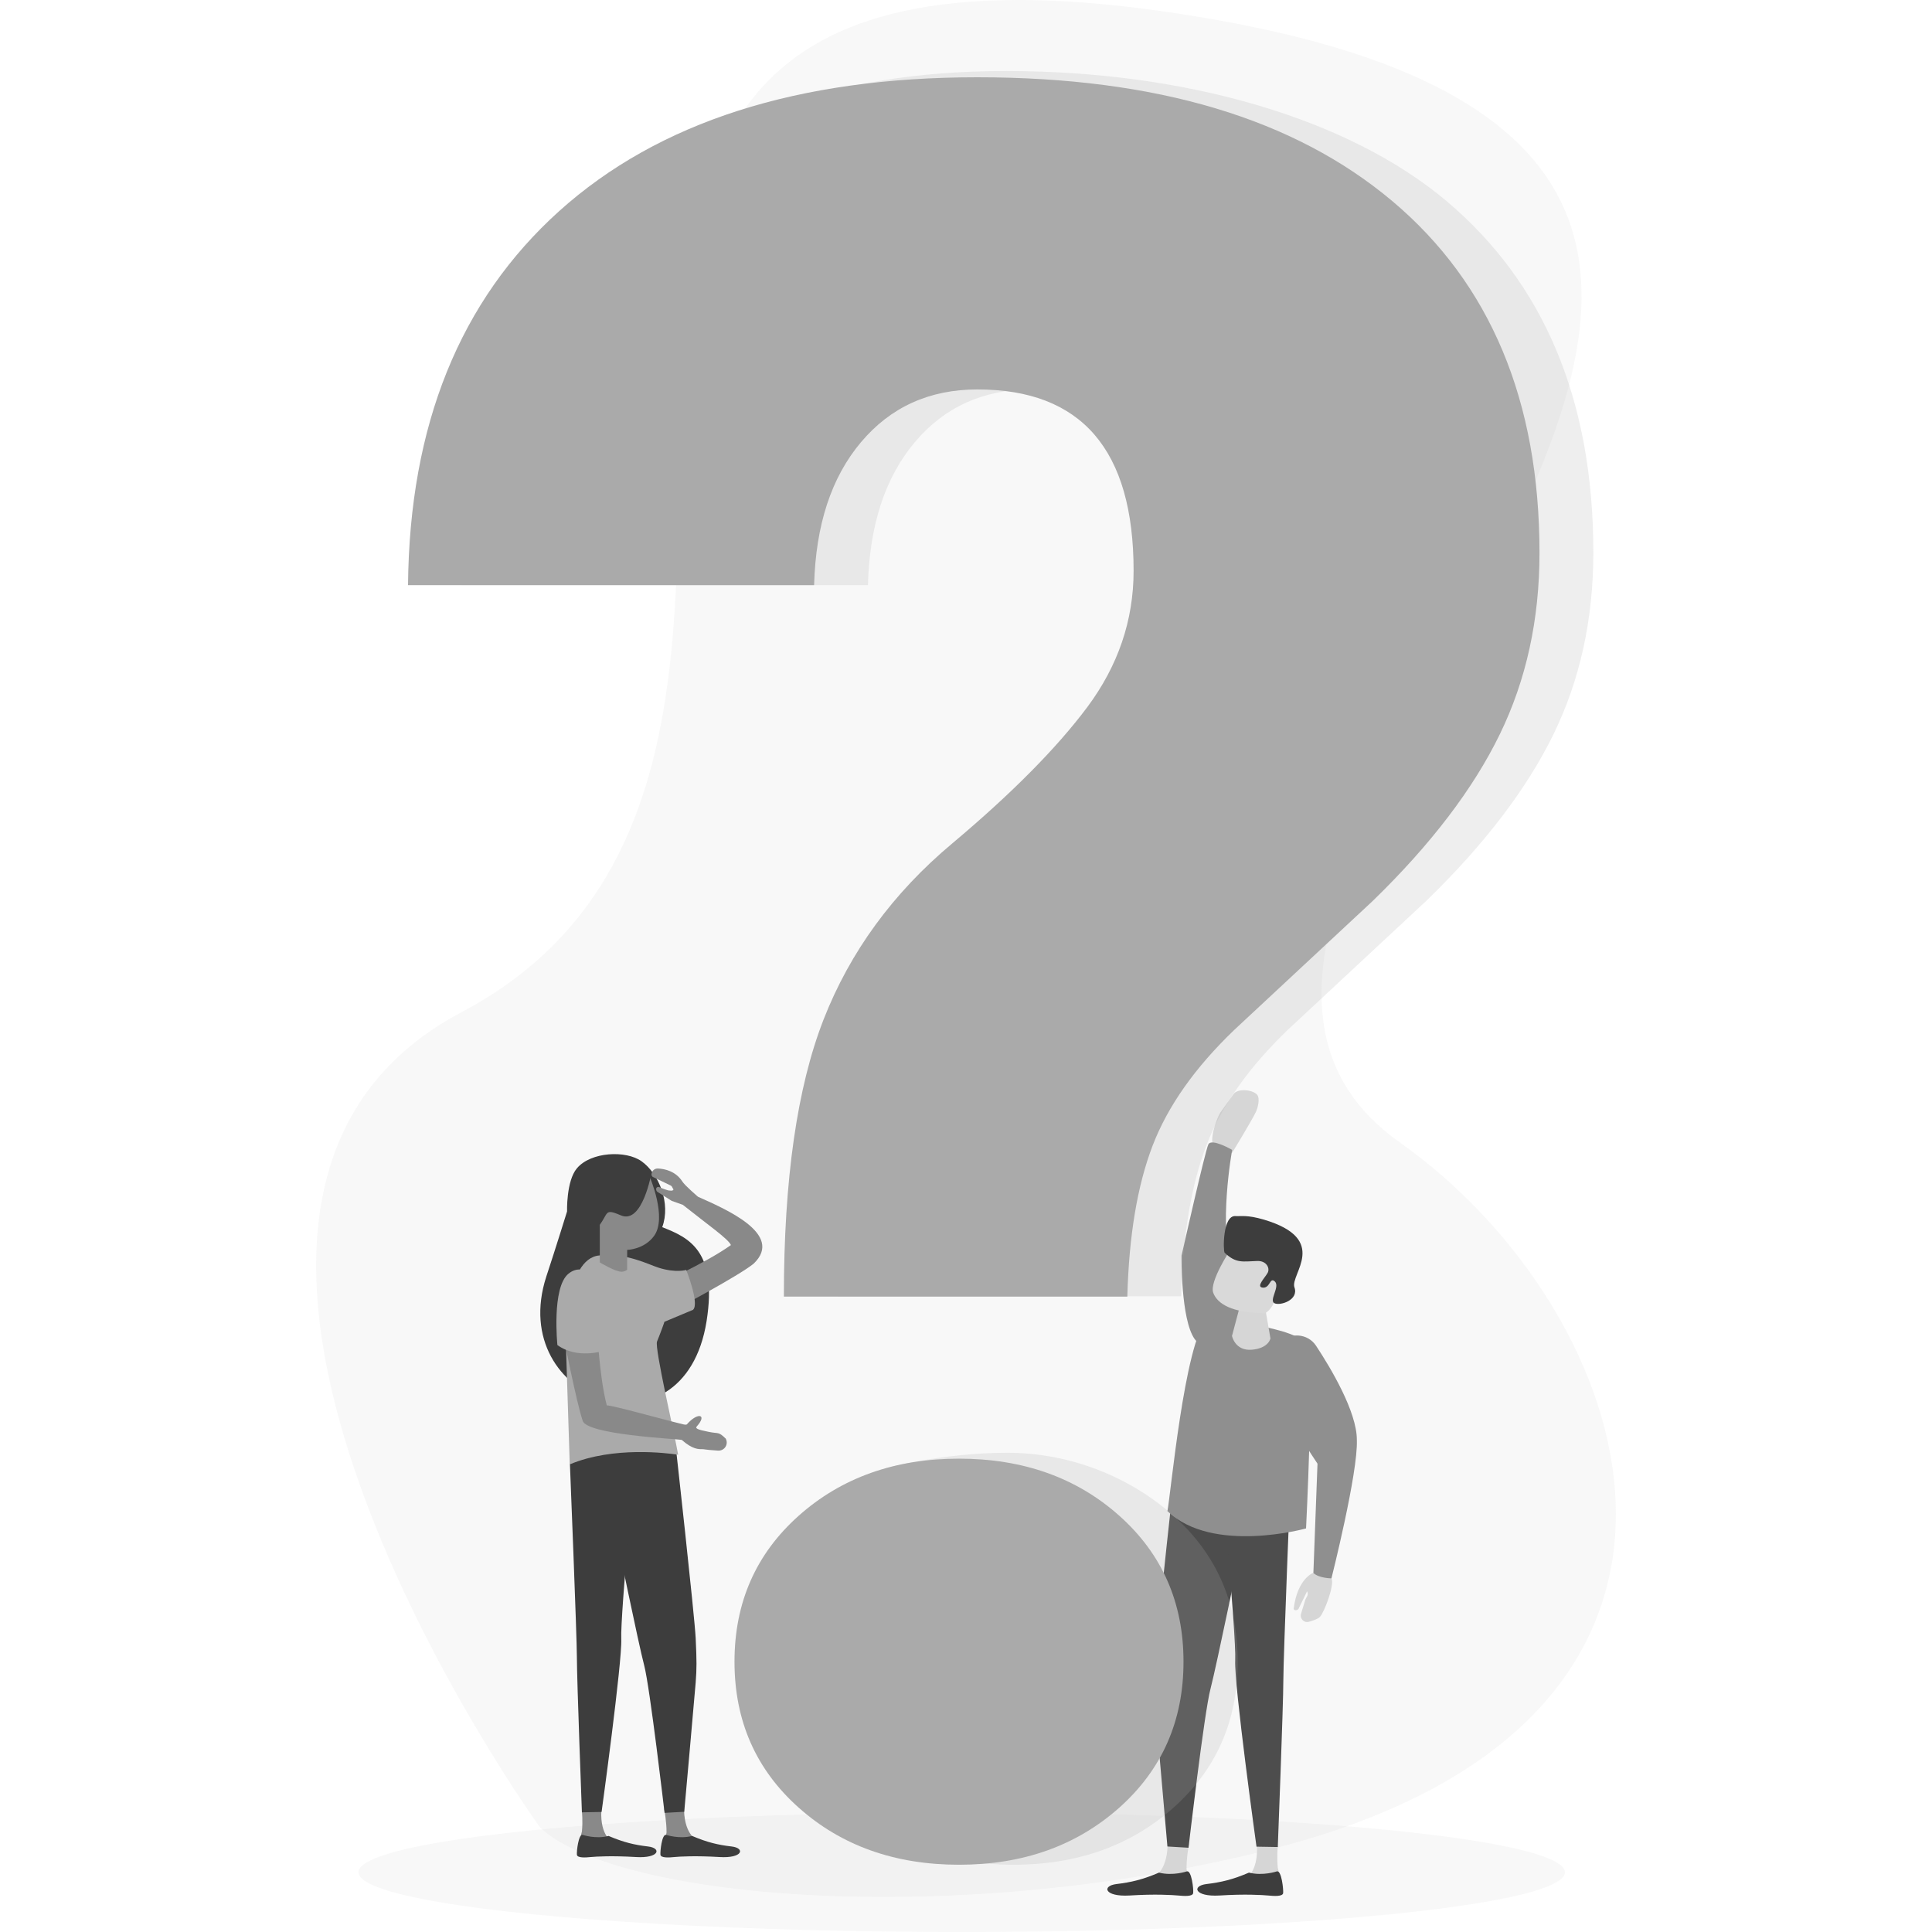 <?xml version="1.0" encoding="UTF-8"?>
<svg id="ConceptofUnknownthings" xmlns="http://www.w3.org/2000/svg" viewBox="0 0 1080 1080">
  <defs>
    <style>
      .cls-1 {
        fill: #3d3d3d;
      }

      .cls-2 {
        opacity: .08;
      }

      .cls-2, .cls-3, .cls-4 {
        fill: #aaa;
      }

      .cls-2, .cls-4 {
        isolation: isolate;
      }

      .cls-5 {
        fill: #4d4d4d;
      }

      .cls-6 {
        fill: #d6d6d6;
      }

      .cls-7 {
        fill: #8f8f8f;
      }

      .cls-8 {
        fill: #898989;
      }

      .cls-9 {
        fill: #d9d9d9;
      }

      .cls-4 {
        opacity: .2;
      }
    </style>
  </defs>
  <g>
    <ellipse class="cls-2" cx="537.59" cy="1046.6" rx="337.2" ry="33.4"/>
    <path class="cls-2" d="M302.09,1021.7c-1.7-1.6-249.3-347.5-43.9-456C537.69,417.9,165.49-81.3,681.49,11.4c496.8,89.2-102.4,483.3,101.1,627.3,133.5,94.4,211,321.2-68.2,394-177.1,46-369.2,29.3-412.3-11h0Z"/>
  </g>
  <g>
    <path class="cls-6" d="M682.19,621.9l7.1-9.9c1.9-3.7,10.6-3.1,13.4-.1,1.9,2.1,.3,7.7-.6,9.6-2.2,4.7-13.3,22.9-13.3,22.9,0,0-5.4,2.4-10.1-3.3-3.3-3.8,2-17.1,3.5-19.2Z"/>
    <path class="cls-7" d="M700.59,757.9s-3.4-23.8-11.6-47.8-.2-67.3-.2-67.3c0,0-11.5-6.7-13.3-3.1-1.8,3.6-15,62.2-15,62.2,0,0-.5,35.5,7.3,46.6,4.7,6.6,24.4,16.2,32.8,9.4h0Z"/>
    <path class="cls-6" d="M664.69,1030.6s-1.5,7.9-1.4,14.2c.9,4.4,0,5.7,0,5.7l-18-1.4s8-3.6,7.4-20.7c-.6-17.2,12,2.2,12,2.2h0Z"/>
    <path class="cls-1" d="M663.49,1046.1s-7.8,2.7-15.6,.7c-9.1,3.9-15.5,5.4-23.8,6.4s-6.8,7.2,7.3,6.4c14.1-.9,24-.3,27.2,0,3.1,.3,8.2,.7,8.4-1.4,.3-2-.9-12.8-3.5-12.1Z"/>
    <path class="cls-5" d="M658.09,809.9s-11.6,104.2-12.3,117.8-.7,18.3,0,26.6,6.8,77.9,6.8,77.9l11.8,.7s8.8-75.9,12.3-88.9c3.4-13,16.9-78.8,16.9-78.8l-15.5-67.3-20,12h0Z"/>
    <path class="cls-6" d="M714.29,1032s-.6,5.8,0,12.1c1.2,4.3,.5,5.7,.5,5.7l-18.1,.1s7.6-4.2,5.7-21.3c-2-17.1,11.9,3.4,11.9,3.4h0Z"/>
    <path class="cls-1" d="M713.79,1046.1s-7.8,2.7-15.6,.7c-9.1,3.9-15.5,5.4-23.8,6.4s-6.8,7.2,7.3,6.4c14.1-.9,24-.3,27.2,0,3.1,.3,8.2,.7,8.4-1.4,.2-2-.9-12.8-3.5-12.1Z"/>
    <path class="cls-5" d="M681.39,809.9s9.8,104.6,9.1,118.2c-.7,13.6,11.9,104.2,11.9,104.2l11.9,.2s3.1-79.6,3.1-93,4.2-116.6,4.2-116.6l-17.5-25-22.7,12Z"/>
    <path class="cls-7" d="M674.59,737.4s53.2,3.7,56.6,15.7-1.1,101.3-1.1,101.3c0,0-52.3,14.6-77.5-9.7,1.8-8.6,9.5-93.8,22-107.3Z"/>
    <path class="cls-6" d="M693.69,728l-5,18.8s1.7,8.5,11.1,7.7,10.4-6.3,10.4-6.3l-3.7-21.3c.1,0-9-1.6-12.8,1.1Z"/>
    <path class="cls-9" d="M687.79,698.6s-11.8,17.8-9.6,24c2.2,6.2,10.4,11.3,28.6,11.5,6.1-1.5,11.1-20.6,10.5-24.5-3.6-25.1-23.3-15.9-29.5-11Z"/>
    <path class="cls-1" d="M684.59,700.3c6.4,6,9.8,4.9,18.2,4.6,5.1-.2,7.2,3.9,5.9,6.5-1.3,2.6-6.9,8-2.8,8.4,4.2,.4,3.9-6.2,6.8-3.4,2.9,2.9-3.4,10.5-.3,12.1s13.8-1.7,11.2-8.9c-2.5-7.2,20-26.8-17-37.8-9.5-2.8-12.9-1.8-16-2-7.2-.5-6.9,19.7-6,20.5h0Z"/>
  </g>
  <g>
    <path class="cls-4" d="M468.29,724.7c0-65.4,7.4-116.9,22.2-154.8,14.8-37.8,38.7-70.6,71.9-98.4,33.1-27.8,58.3-53.2,75.5-76.2,17.2-23.1,25.9-48.5,25.9-76.2,0-67.6-29.1-101.4-87.3-101.4-26.9,0-48.6,9.9-65.1,29.5-16.6,19.7-25.3,46.3-26.2,79.9h-227.1c.9-89.5,29.1-159.2,84.6-209.2,55.5-49.9,119.5-78.2,219.8-78.2s191,26.4,245.9,72.5c54.8,46.1,82.3,111.7,82.3,196.7,0,37.2-7.4,71-22.2,101.4-14.8,30.4-38.5,61.6-71.2,93.3l-77.2,71.9c-21.9,21-37.2,42.6-45.7,64.8s-13.2,50.3-14.1,84.3h-192v.1Zm-27.5,204.2c0-33.1,30.9-87,54.9-108.3,0,0,31.4-8.5,67.3-8.5s69.1,13.9,93,35.2,35.9,48.5,35.9,81.6-12,60.3-35.9,81.6c-24,21.3-53.8,31.9-89.6,31.9s-65.7-10.6-89.6-31.9c-24-21.3-36-48.5-36-81.6h0Z"/>
    <path class="cls-3" d="M438.19,724.7c0-65.4,7.4-116.9,22.2-154.8,14.8-37.8,38.7-70.6,71.9-98.4,33.1-27.8,58.3-53.2,75.5-76.2,17.2-23.1,25.9-48.5,25.9-76.2,0-67.6-29.1-101.4-87.3-101.4-26.9,0-48.6,9.9-65.1,29.5-16.6,19.7-25.3,46.3-26.2,79.9H228.09c.8-89.4,29-159.1,84.5-209.1,55.5-49.9,133.4-74.8,233.7-74.8s177.2,23.1,232,69.2c54.8,46.1,82.3,111.7,82.3,196.7,0,37.2-7.4,71-22.2,101.4-14.8,30.4-38.5,61.6-71.2,93.3l-77.2,71.9c-21.9,21-37.2,42.6-45.7,64.8s-13.2,50.3-14.1,84.3h-192v-.1Zm-27.6,204.2c0-33.1,12-60.3,35.9-81.6s53.8-31.9,89.6-31.9,65.7,10.6,89.6,31.9c23.9,21.3,35.9,48.5,35.9,81.6s-12,60.3-35.9,81.6c-24,21.3-53.8,31.9-89.6,31.9s-65.7-10.6-89.6-31.9c-23.9-21.3-35.9-48.5-35.9-81.6Z"/>
    <path class="cls-6" d="M734.19,879.2s-8.8,3-11,19.9c-.2,1.5,2.6,1.3,2.9-.2l4.6-9.4c1.1,2.7-.7,3-1.3,5.7l-2.1,6.9c-.8,2.7,1.6,5.2,4.3,4.5,2.5-.7,5.2-1.6,6.3-2.8,2.4-2.6,8.3-17.9,6.4-21.7-1.9-3.7-6-6.4-10.1-2.9h0Z"/>
    <path class="cls-7" d="M715.59,750.9c5.3-6.4,15.5-5.6,20.1,1.4,8,12.1,22.9,36.9,22.8,52.7,.7,18.3-14.2,77.3-14.2,77.3,0,0-6.9,0-10.1-3,.2-4.8,2.3-61.1,2.3-61.1,0,0-20.5-30.3-25-44.3-2.8-8.8-.5-17.4,4.1-23h0Z"/>
    <path class="cls-1" d="M316.99,677.2s-.5-17,5.5-24.1c7.8-9.3,27.5-10.2,36.2-3.9,9.7,7,16.4,23.5,11.5,36.8,14.8,5.8,31,13.1,24.8,52.5-12.6,79.4-112.4,45.3-89.6-24.9,5.1-15.4,11.6-36.4,11.6-36.4h0Z"/>
    <path class="cls-8" d="M371.29,1011.2s1.4,7.4,1.3,13.2c-.8,4.1,0,5.3,0,5.3l16.7-1.3s-7.4-3.3-6.9-19.3c.6-15.9-11.1,2.1-11.1,2.1Z"/>
    <path class="cls-1" d="M372.39,1025.7s7.3,2.5,14.5,.6c8.5,3.6,14.4,5,22.1,5.9,7.7,.9,6.3,6.7-6.8,5.9-13.1-.8-22.3-.3-25.2,0s-7.6,.6-7.8-1.3c-.2-1.8,.8-11.7,3.2-11.1Zm5.1-219.3s10.8,96.8,11.4,109.4c.6,12.6,.6,17,0,24.7s-6.4,72.3-6.4,72.3l-11,.6s-8.2-70.5-11.4-82.5c-3.2-12.1-15.7-73.1-15.7-73.1l14.4-62.5,18.7,11.1Z"/>
    <path class="cls-8" d="M325.29,1012.6s.6,5.4,0,11.2c-1.1,4-.4,5.2-.4,5.2l16.8,.1s-7.1-3.9-5.3-19.8c1.8-15.8-11.1,3.3-11.1,3.3Z"/>
    <path class="cls-1" d="M325.69,1025.7s7.3,2.5,14.5,.6c8.5,3.6,14.4,5,22.1,5.9,7.7,.9,6.3,6.7-6.8,5.9-13.1-.8-22.3-.3-25.2,0s-7.6,.6-7.8-1.3c-.2-1.8,.9-11.7,3.2-11.1Zm30.1-219.3s-9.1,97.1-8.5,109.7c.6,12.6-11,96.8-11,96.8l-11,.2s-2.8-73.9-2.8-86.4c0-11.8-3.9-108.3-3.9-108.3l16.3-23.2,20.9,11.2Z"/>
    <path class="cls-8" d="M390.19,669s-7.5-6.4-8.8-8.6c-3.7-5.7-9.7-7-13.6-7.2-2-.1-3.6,1.5-3.6,3.4,0,.5,.3,1,.7,1.3l9.8,4.7c.5,.2,.5,.3,.9,.7l.4,.8c.7,.9,.6,1.3-.6,1.5l-1.3-.1c-.6,.1-5.1-1.6-5.6-1.9-.8-.4-1.8,.3-1.7,1.2,0,.7,.4,1.4,1.1,1.7l7.6,4.8,6.2,2.2c13.8,11,25.5,19.1,26.9,22.5-14.4,10.3-42.5,22.8-42.5,22.8l11.6,13.1s35.3-18.7,43.6-25.5c17.5-16.7-16.9-31-31.1-37.4h0Z"/>
    <path class="cls-3" d="M367.29,749.9c-1.5,3.5,9.9,52.1,11.8,63.3,0,0-.2,0-.7-.1-5-.7-35.4-4.8-59.9,5.5l-2.2-68.6-.1-2.5s0-2.6,.2-6.6c.6-8.2,2.2-21.9,7.5-30.8,2.7-4.6,6.3-7.9,11.2-8.3,15.3-1.5,27.4,5.1,33.2,6.9,9.6,3,15.3,1.2,15.3,1.2,0,0,7.6,18.9,3.8,22.3l-16,6.7c.2-.2-2.6,7.4-4.1,11h0Z"/>
    <path class="cls-8" d="M363.29,658.1s9.7,22.5,2.4,32.7c-5.5,7.7-15.1,7.9-15.1,7.9v11.1s-1.1,1-3,1.1c-3.4,.2-12.3-5.2-12.3-5.2v-43.6l28-4h0Zm-48.7,87s7.7,39.1,11.1,49c1.8,7.9,52.2,10.2,55.4,10.8,6.1,5.4,9.5,5.2,11.5,5.2,1.5,0,.8,.3,8.8,.8,3.6,.2,6-3.5,4.3-6.7-4.2-4.1-3.9-2.6-9.6-3.8-6.1-1.2-7.6-1.9-6.6-3,6.1-6.8,.6-8.2-5.5-1.2-.4,.4-1.1,.1-1.7,.1-11.7-2.8-39.3-10.6-43.1-10.7-4.4-16.6-5.6-46.1-5.6-46.1l-19,5.6h0Z"/>
    <path class="cls-3" d="M311.59,751.9s-3.3-32.2,6.2-39.9,20.3,4.7,19.8,21c-.5,16.2-.2,22.1-.2,22.1,0,0-14.6,4.9-25.8-3.2h0Z"/>
    <path class="cls-1" d="M364.19,655.6s-5,29-17.1,23.8c-11-4.7-5.5-.2-15.6,9.5-3,2.9-.6-30.7-.6-30.7l33.3-2.6h0Z"/>
  </g>
</svg>